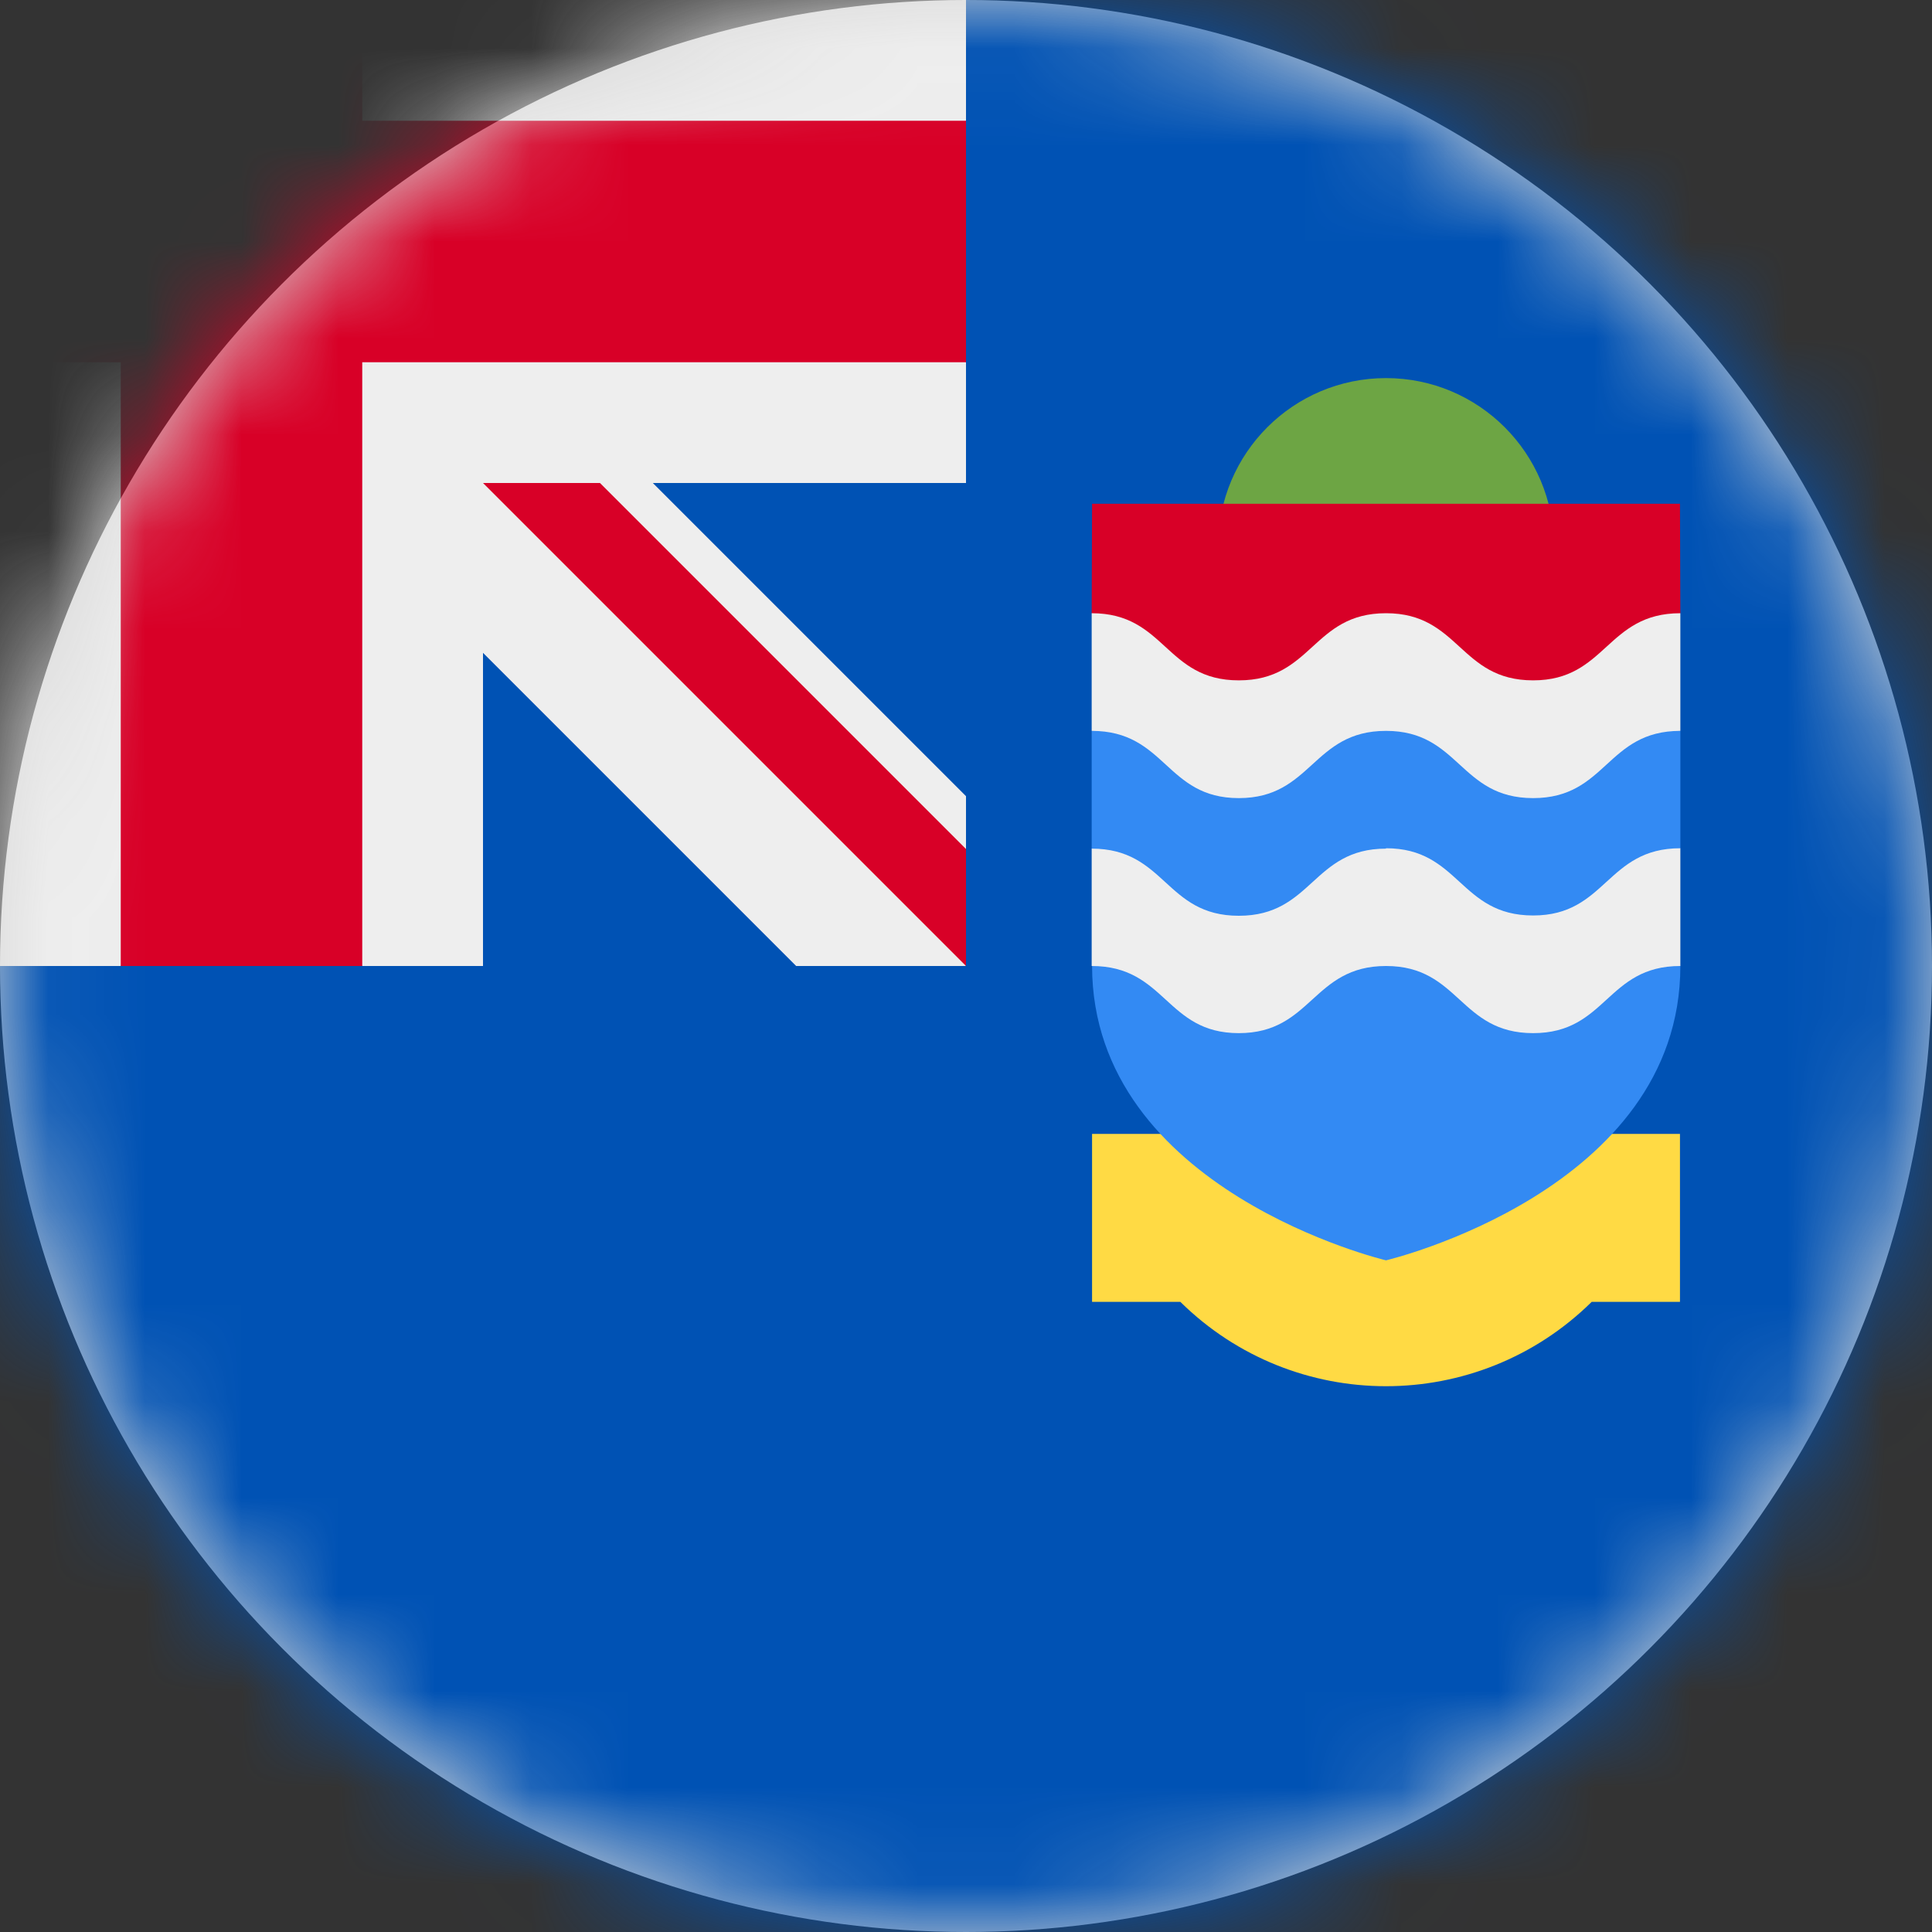 <?xml version="1.0" encoding="UTF-8"?>
<svg width="20px" height="20px" viewBox="0 0 20 20" version="1.1" xmlns="http://www.w3.org/2000/svg" xmlns:xlink="http://www.w3.org/1999/xlink">
    <rect x="0" y="0" width="20" height="20" fill="#333333" stroke="none"/>
    <title>ky_flag_20px</title>
    <defs>
        <circle id="path-1" cx="10" cy="10" r="10"></circle>
    </defs>
    <g id="Design-System" stroke="none" stroke-width="1" fill="none" fill-rule="evenodd">
        <g id="Flags-20x20" transform="translate(-201, -955)">
            <g id="flag" transform="translate(201, 955)">
                <mask id="mask-2" fill="white">
                    <use xlink:href="#path-1"></use>
                </mask>
                <use id="Mask" fill="#D8D8D8" xlink:href="#path-1"></use>
                <g id="ky" mask="url(#mask-2)" fill-rule="nonzero">
                    <polygon id="Path" fill="#0052B4" points="10 0 20 0 20 20 0 20 0 10"></polygon>
                    <polygon id="Path" fill="#EEEEEE" points="0 0 0 1.25 1.25 2.5 0 3.75 0 10 1.25 10 2.5 8.75 3.75 10 5 10 5 6.758 8.242 10 10 10 9.688 9.375 10 8.789 10 8.242 6.758 5 10 5 10 3.75 8.75 2.5 10 1.25 10 0 3.75 0 2.5 1.25 1.25 0"></polygon>
                    <path d="M1.25,0 L1.25,1.25 L0,1.25 L0,3.75 L1.25,3.75 L1.25,10 L3.75,10 L3.75,3.75 L10,3.75 L10,1.25 L3.75,1.25 L3.75,0 L1.25,0 Z M5,5 L10,10 L10,8.789 L6.211,5 L5,5 Z" id="Shape" fill="#D80027"></path>
                    <circle id="Oval" fill="#6DA544" cx="14.348" cy="5.652" r="1.738"></circle>
                    <polygon id="Path" fill="#D80027" points="11.305 5.215 17.391 5.215 17.395 6.348 14.391 9.461 11.301 6.348"></polygon>
                    <path d="M11.305,11.738 L11.305,13.477 L12.219,13.477 C13.399,14.641 15.296,14.641 16.477,13.477 L17.391,13.477 L17.391,11.738 L11.305,11.738 Z" id="Path" fill="#FFDA44"></path>
                    <path d="M11.301,7.566 L11.301,8.785 L11.613,9.434 L11.305,10 C11.309,12.328 14.348,13.047 14.348,13.047 C14.348,13.047 17.395,12.328 17.395,10 L17.094,9.484 L17.395,8.781 L17.395,7.566 L14.348,7.168 L11.301,7.566 Z" id="Path" fill="#338AF3"></path>
                    <path d="M14.348,8.785 C13.586,8.785 13.586,9.48 12.824,9.48 C12.062,9.48 12.066,8.785 11.301,8.785 L11.301,10 C12.07,10 12.066,10.695 12.824,10.695 C13.582,10.695 13.586,10 14.348,10 C15.109,10 15.109,10.695 15.871,10.695 C16.633,10.695 16.629,10 17.395,10 L17.395,8.781 C16.629,8.781 16.629,9.477 15.871,9.477 C15.109,9.477 15.109,8.781 14.348,8.781 L14.348,8.785 Z M14.348,6.348 C13.586,6.348 13.586,7.043 12.824,7.043 C12.062,7.043 12.066,6.348 11.301,6.348 L11.301,7.566 C12.07,7.566 12.066,8.262 12.824,8.262 C13.582,8.262 13.586,7.566 14.348,7.566 C15.109,7.566 15.109,8.262 15.871,8.262 C16.633,8.262 16.629,7.566 17.395,7.566 L17.395,6.348 C16.629,6.348 16.629,7.043 15.871,7.043 C15.109,7.043 15.109,6.348 14.348,6.348 Z" id="Shape" fill="#EEEEEE"></path>
                </g>
            </g>
        </g>
    </g>
</svg>
